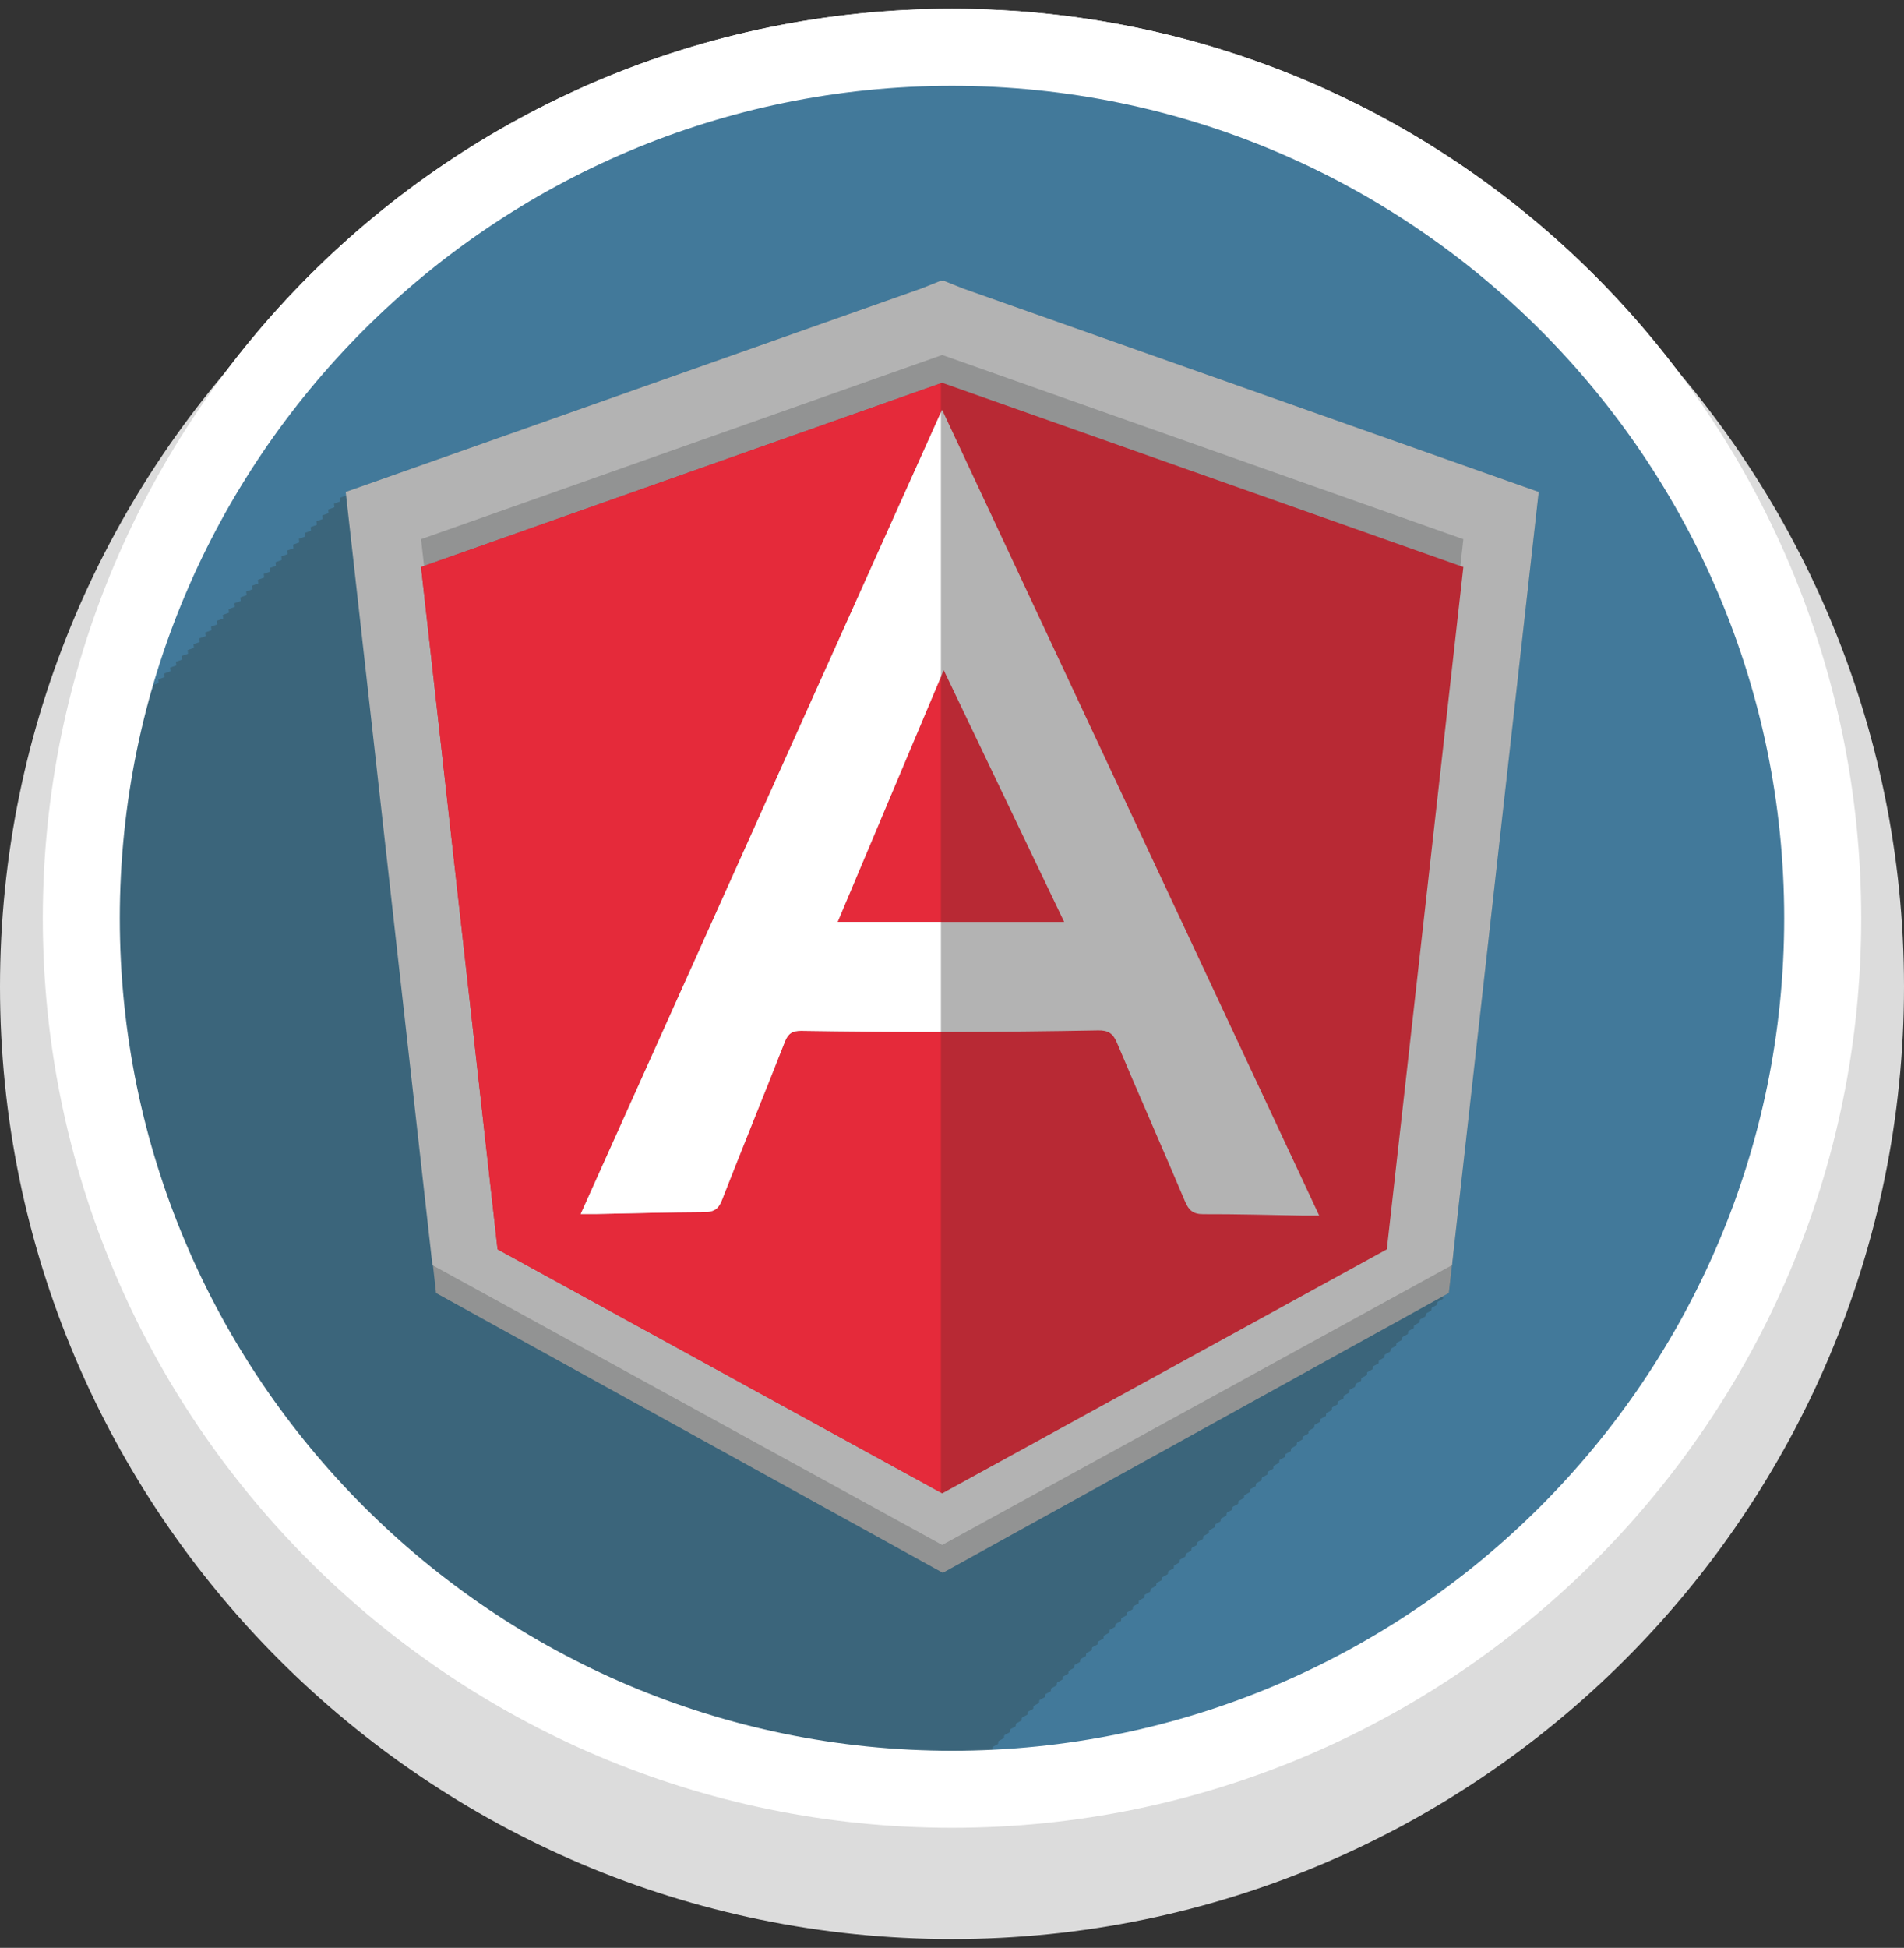 <?xml version="1.0" encoding="utf-8"?>
<!-- Generator: Adobe Illustrator 17.0.0, SVG Export Plug-In . SVG Version: 6.00 Build 0)  -->
<!DOCTYPE svg PUBLIC "-//W3C//DTD SVG 1.1//EN" "http://www.w3.org/Graphics/SVG/1.1/DTD/svg11.dtd">
<svg version="1.1" id="Layer_2" xmlns="http://www.w3.org/2000/svg" xmlns:xlink="http://www.w3.org/1999/xlink" x="0px" y="0px"
	 width="88px" height="90px" viewBox="0 0 88 90" enable-background="new 0 0 88 90" xml:space="preserve">
<rect x="0" y="0" width="88" height="90" fill="#333333" stroke="none"/>
<path fill="#FFFFFF" d="M44,84.452c-23.171,0-42.022-18.851-42.022-42.022S20.829,0.407,44,0.407s42.022,18.851,42.022,42.022
	S67.171,84.452,44,84.452z"/>
<path fill="#DCDCDC" d="M44,89.593c-24.262,0-44-19.738-44-44c0-24.262,19.738-44,44-44c24.262,0,44,19.738,44,44
	C88,69.855,68.262,89.593,44,89.593z"/>
<circle fill="#42799A" cx="44" cy="42.429" r="40.243"/>
<g>
	<defs>
		<circle id="SVGID_1_" cx="44" cy="42.429" r="40.243"/>
	</defs>
	<clipPath id="SVGID_2_">
		<use xlink:href="#SVGID_1_"  overflow="visible"/>
	</clipPath>
	<g opacity="0.2" clip-path="url(#SVGID_2_)">
		<polygon fill="#201600" points="71.117,22.73 44.516,13.33 43.606,12.967 43.547,12.987 43.488,12.967 42.579,13.33 15.978,22.73 
			19.986,58.456 20.011,58.47 20.012,58.479 20.153,59.744 43.575,72.671 66.963,59.744 67.108,58.457 67.109,58.456 		"/>
		<polygon fill="#201600" points="70.846,23.001 44.245,13.601 43.336,13.237 43.277,13.258 43.218,13.237 42.308,13.601 
			15.707,23.001 19.715,58.727 19.74,58.74 19.741,58.75 19.883,60.014 43.305,72.942 66.693,60.014 66.838,58.727 66.838,58.727 		
			"/>
		<polygon fill="#201600" points="70.576,23.271 43.975,13.872 43.065,13.508 43.006,13.529 42.947,13.508 42.037,13.872 
			15.437,23.271 19.445,58.997 19.47,59.011 19.471,59.02 19.612,60.285 43.034,73.212 66.422,60.285 66.567,58.998 66.568,58.997 
					"/>
		<polygon fill="#201600" points="70.305,23.542 43.704,14.142 42.795,13.778 42.736,13.799 42.676,13.778 41.767,14.142 
			15.166,23.542 19.174,59.268 19.199,59.282 19.2,59.291 19.342,60.555 42.764,73.483 66.152,60.555 66.297,59.268 66.297,59.268 
					"/>
		<polygon fill="#201600" points="70.035,23.813 43.434,14.413 42.524,14.049 42.465,14.07 42.406,14.049 41.496,14.413 
			14.896,23.813 18.903,59.539 18.928,59.552 18.929,59.561 19.071,60.826 42.493,73.754 65.881,60.826 66.026,59.539 
			66.027,59.539 		"/>
		<polygon fill="#201600" points="69.764,24.083 43.163,14.683 42.254,14.32 42.194,14.34 42.135,14.32 41.226,14.683 
			14.625,24.083 18.633,59.809 18.658,59.823 18.659,59.832 18.801,61.097 42.222,74.024 65.611,61.097 65.756,59.81 65.756,59.809 
					"/>
		<polygon fill="#201600" points="69.493,24.354 42.893,14.954 41.983,14.59 41.924,14.611 41.865,14.59 40.955,14.954 
			14.354,24.354 18.362,60.08 18.387,60.093 18.388,60.103 18.53,61.367 41.952,74.295 65.34,61.367 65.485,60.08 65.485,60.08 		
			"/>
		<polygon fill="#201600" points="69.223,24.624 42.622,15.225 41.712,14.861 41.653,14.882 41.594,14.861 40.685,15.225 
			14.084,24.624 18.092,60.35 18.117,60.364 18.118,60.373 18.259,61.638 41.681,74.565 65.069,61.638 65.214,60.351 65.215,60.35 
					"/>
		<polygon fill="#201600" points="68.952,24.895 42.351,15.495 41.442,15.131 41.383,15.152 41.324,15.131 40.414,15.495 
			13.813,24.895 17.821,60.621 17.846,60.634 17.847,60.644 17.989,61.908 41.411,74.836 64.799,61.908 64.944,60.621 
			64.944,60.621 		"/>
		<polygon fill="#201600" points="68.682,25.165 42.081,15.766 41.171,15.402 41.112,15.423 41.053,15.402 40.143,15.766 
			13.543,25.165 17.551,60.892 17.576,60.905 17.577,60.914 17.718,62.179 41.14,75.106 64.528,62.179 64.673,60.892 64.674,60.892 
					"/>
		<polygon fill="#201600" points="68.411,25.436 41.81,16.036 40.901,15.672 40.842,15.693 40.782,15.672 39.873,16.036 
			13.272,25.436 17.28,61.162 17.305,61.176 17.306,61.185 17.448,62.449 40.87,75.377 64.258,62.449 64.403,61.162 64.403,61.162 
					"/>
		<polygon fill="#201600" points="68.14,25.707 41.54,16.307 40.63,15.943 40.571,15.964 40.512,15.943 39.602,16.307 
			13.002,25.707 17.009,61.433 17.034,61.446 17.035,61.455 17.177,62.72 40.599,75.648 63.987,62.72 64.132,61.433 64.133,61.433 
					"/>
		<polygon fill="#201600" points="67.87,25.977 41.269,16.577 40.36,16.214 40.3,16.234 40.241,16.214 39.332,16.577 12.731,25.977 
			16.739,61.703 16.764,61.717 16.765,61.726 16.907,62.991 40.328,75.918 63.717,62.991 63.862,61.704 63.862,61.703 		"/>
		<polygon fill="#201600" points="67.599,26.248 40.999,16.848 40.089,16.484 40.03,16.505 39.971,16.484 39.061,16.848 
			12.46,26.248 16.468,61.974 16.493,61.987 16.494,61.997 16.636,63.261 40.058,76.189 63.446,63.261 63.591,61.974 63.591,61.974 
					"/>
		<polygon fill="#201600" points="67.329,26.518 40.728,17.119 39.818,16.755 39.759,16.776 39.7,16.755 38.791,17.119 
			12.19,26.518 16.198,62.244 16.223,62.258 16.224,62.267 16.365,63.532 39.787,76.459 63.175,63.532 63.32,62.245 63.321,62.244 
					"/>
		<polygon fill="#201600" points="67.058,26.789 40.457,17.389 39.548,17.025 39.489,17.046 39.43,17.025 38.52,17.389 
			11.919,26.789 15.927,62.515 15.952,62.529 15.953,62.538 16.095,63.802 39.517,76.73 62.905,63.802 63.05,62.515 63.05,62.515 		
			"/>
		<polygon fill="#201600" points="66.788,27.059 40.187,17.66 39.277,17.296 39.218,17.317 39.159,17.296 38.249,17.66 
			11.649,27.059 15.657,62.786 15.681,62.799 15.682,62.808 15.824,64.073 39.246,77 62.634,64.073 62.779,62.786 62.78,62.786 		
			"/>
		<polygon fill="#201600" points="66.517,27.33 39.916,17.93 39.007,17.566 38.948,17.587 38.888,17.566 37.979,17.93 11.378,27.33 
			15.386,63.056 15.411,63.07 15.412,63.079 15.554,64.343 38.976,77.271 62.364,64.343 62.509,63.056 62.509,63.056 		"/>
		<polygon fill="#201600" points="66.246,27.601 39.646,18.201 38.736,17.837 38.677,17.858 38.618,17.837 37.708,18.201 
			11.107,27.601 15.115,63.327 15.14,63.34 15.141,63.349 15.283,64.614 38.705,77.542 62.093,64.614 62.238,63.327 62.238,63.327 
					"/>
		<polygon fill="#201600" points="65.976,27.871 39.375,18.471 38.465,18.108 38.406,18.128 38.347,18.108 37.438,18.471 
			10.837,27.871 14.845,63.597 14.87,63.611 14.871,63.62 15.012,64.885 38.434,77.812 61.822,64.885 61.968,63.598 61.968,63.597 
					"/>
		<polygon fill="#201600" points="65.705,28.142 39.104,18.742 38.195,18.378 38.136,18.399 38.077,18.378 37.167,18.742 
			10.566,28.142 14.574,63.868 14.599,63.881 14.6,63.891 14.742,65.155 38.164,78.083 61.552,65.155 61.697,63.868 61.697,63.868 
					"/>
		<polygon fill="#201600" points="65.435,28.412 38.834,19.013 37.924,18.649 37.865,18.67 37.806,18.649 36.897,19.013 
			10.296,28.412 14.304,64.138 14.329,64.152 14.33,64.161 14.471,65.426 37.893,78.353 61.281,65.426 61.426,64.139 61.427,64.138 
					"/>
		<polygon fill="#201600" points="65.164,28.683 38.563,19.283 37.654,18.919 37.595,18.94 37.536,18.919 36.626,19.283 
			10.025,28.683 14.033,64.409 14.058,64.423 14.059,64.432 14.201,65.696 37.623,78.624 61.011,65.696 61.156,64.409 
			61.156,64.409 		"/>
		<polygon fill="#201600" points="64.894,28.953 38.293,19.554 37.383,19.19 37.324,19.211 37.265,19.19 36.355,19.554 
			9.755,28.953 13.763,64.68 13.787,64.693 13.788,64.702 13.93,65.967 37.352,78.894 60.74,65.967 60.885,64.68 60.886,64.68 		"/>
		<polygon fill="#201600" points="64.623,29.224 38.022,19.824 37.113,19.46 37.054,19.481 36.994,19.46 36.085,19.824 
			9.484,29.224 13.492,64.95 13.517,64.964 13.518,64.973 13.66,66.237 37.082,79.165 60.47,66.237 60.615,64.951 60.615,64.95 		
			"/>
		<polygon fill="#201600" points="64.352,29.495 37.752,20.095 36.842,19.731 36.783,19.752 36.724,19.731 35.814,20.095 
			9.213,29.495 13.221,65.221 13.246,65.234 13.247,65.244 13.389,66.508 36.811,79.436 60.199,66.508 60.344,65.221 60.344,65.221 
					"/>
		<polygon fill="#201600" points="64.082,29.765 37.481,20.365 36.571,20.002 36.512,20.022 36.453,20.002 35.544,20.365 
			8.943,29.765 12.951,65.491 12.976,65.505 12.977,65.514 13.118,66.779 36.54,79.706 59.928,66.779 60.073,65.492 60.074,65.491 
					"/>
		<polygon fill="#201600" points="63.811,30.036 37.21,20.636 36.301,20.272 36.242,20.293 36.183,20.272 35.273,20.636 
			8.672,30.036 12.68,65.762 12.705,65.775 12.706,65.785 12.848,67.049 36.27,79.977 59.658,67.049 59.803,65.762 59.803,65.762 		
			"/>
		<polygon fill="#201600" points="63.541,30.306 36.94,20.907 36.03,20.543 35.971,20.564 35.912,20.543 35.003,20.907 
			8.402,30.306 12.41,66.032 12.435,66.046 12.436,66.055 12.577,67.32 35.999,80.247 59.387,67.32 59.532,66.033 59.533,66.032 		
			"/>
		<polygon fill="#201600" points="63.27,30.577 36.669,21.177 35.76,20.813 35.701,20.834 35.642,20.813 34.732,21.177 
			8.131,30.577 12.139,66.303 12.164,66.317 12.165,66.326 12.307,67.59 35.729,80.518 59.117,67.59 59.262,66.303 59.262,66.303 		
			"/>
		<polygon fill="#201600" points="63,30.847 36.399,21.448 35.489,21.084 35.43,21.105 35.371,21.084 34.461,21.448 7.861,30.847 
			11.869,66.574 11.893,66.587 11.894,66.596 12.036,67.861 35.458,80.789 58.846,67.861 58.991,66.574 58.992,66.574 		"/>
		<polygon fill="#201600" points="62.729,31.118 36.128,21.718 35.219,21.354 35.159,21.375 35.1,21.354 34.191,21.718 7.59,31.118 
			11.598,66.844 11.623,66.858 11.624,66.867 11.766,68.132 35.187,81.059 58.576,68.132 58.721,66.845 58.721,66.844 		"/>
		<polygon fill="#201600" points="62.458,31.389 35.858,21.989 34.948,21.625 34.889,21.646 34.83,21.625 33.92,21.989 
			7.319,31.389 11.327,67.115 11.352,67.128 11.353,67.138 11.495,68.402 34.917,81.33 58.305,68.402 58.45,67.115 58.45,67.115 		
			"/>
		<polygon fill="#201600" points="62.188,31.659 35.587,22.259 34.677,21.896 34.618,21.917 34.559,21.896 33.65,22.259 
			7.049,31.659 11.057,67.385 11.082,67.399 11.083,67.408 11.224,68.673 34.646,81.6 58.034,68.673 58.179,67.386 58.18,67.385 		
			"/>
		<polygon fill="#201600" points="61.917,31.93 35.316,22.53 34.407,22.166 34.348,22.187 34.289,22.166 33.379,22.53 6.778,31.93 
			10.786,67.656 10.811,67.669 10.812,67.679 10.954,68.943 34.376,81.871 57.764,68.943 57.909,67.656 57.909,67.656 		"/>
		<polygon fill="#201600" points="61.647,32.2 35.046,22.801 34.136,22.437 34.077,22.458 34.018,22.437 33.108,22.801 6.508,32.2 
			10.516,67.927 10.541,67.94 10.542,67.949 10.683,69.214 34.105,82.141 57.493,69.214 57.638,67.927 57.639,67.927 		"/>
		<polygon fill="#201600" points="61.376,32.471 34.775,23.071 33.866,22.707 33.807,22.728 33.747,22.707 32.838,23.071 
			6.237,32.471 10.245,68.197 10.27,68.211 10.271,68.22 10.413,69.484 33.835,82.412 57.223,69.484 57.368,68.197 57.368,68.197 		
			"/>
		<polygon fill="#201600" points="61.105,32.742 34.505,23.342 33.595,22.978 33.536,22.999 33.477,22.978 32.567,23.342 
			5.967,32.742 9.974,68.468 9.999,68.481 10,68.49 10.142,69.755 33.564,82.683 56.952,69.755 57.097,68.468 57.098,68.468 		"/>
		<polygon fill="#201600" points="60.835,33.012 34.234,23.612 33.325,23.249 33.265,23.269 33.206,23.249 32.297,23.612 
			5.696,33.012 9.704,68.738 9.729,68.752 9.73,68.761 9.872,70.026 33.293,82.953 56.682,70.026 56.827,68.739 56.827,68.738 		"/>
		<polygon fill="#201600" points="60.564,33.283 33.964,23.883 33.054,23.519 32.995,23.54 32.936,23.519 32.026,23.883 
			5.425,33.283 9.433,69.009 9.458,69.022 9.459,69.032 9.601,70.296 33.023,83.224 56.411,70.296 56.556,69.009 56.556,69.009 		
			"/>
		<polygon fill="#201600" points="60.294,33.553 33.693,24.154 32.783,23.79 32.724,23.811 32.665,23.79 31.756,24.154 
			5.155,33.553 9.163,69.279 9.188,69.293 9.189,69.302 9.33,70.567 32.752,83.494 56.14,70.567 56.285,69.28 56.286,69.279 		"/>
		<polygon fill="#201600" points="60.023,33.824 33.422,24.424 32.513,24.06 32.454,24.081 32.395,24.06 31.485,24.424 
			4.884,33.824 8.892,69.55 8.917,69.563 8.918,69.573 9.06,70.837 32.482,83.765 55.87,70.837 56.015,69.55 56.015,69.55 		"/>
		<polygon fill="#201600" points="59.753,34.094 33.152,24.695 32.242,24.331 32.183,24.352 32.124,24.331 31.214,24.695 
			4.614,34.094 8.622,69.821 8.647,69.834 8.647,69.843 8.789,71.108 32.211,84.035 55.599,71.108 55.744,69.821 55.745,69.821 		
			"/>
		<polygon fill="#201600" points="59.482,34.365 32.881,24.965 31.972,24.601 31.913,24.622 31.853,24.601 30.944,24.965 
			4.343,34.365 8.351,70.091 8.376,70.105 8.377,70.114 8.519,71.378 31.941,84.306 55.329,71.378 55.474,70.091 55.474,70.091 		
			"/>
		<polygon fill="#201600" points="59.211,34.636 32.611,25.236 31.701,24.872 31.642,24.893 31.583,24.872 30.673,25.236 
			4.073,34.636 8.08,70.362 8.105,70.375 8.106,70.384 8.248,71.649 31.67,84.577 55.058,71.649 55.203,70.362 55.204,70.362 		"/>
		<polygon fill="#201600" points="58.941,34.906 32.34,25.506 31.431,25.143 31.371,25.163 31.312,25.143 30.403,25.506 
			3.802,34.906 7.81,70.632 7.835,70.646 7.836,70.655 7.978,71.92 31.399,84.847 54.788,71.92 54.933,70.633 54.933,70.632 		"/>
		<polygon fill="#201600" points="58.67,35.177 32.07,25.777 31.16,25.413 31.101,25.434 31.042,25.413 30.132,25.777 3.531,35.177 
			7.539,70.903 7.564,70.916 7.565,70.926 7.707,72.19 31.129,85.118 54.517,72.19 54.662,70.903 54.662,70.903 		"/>
		<polygon fill="#201600" points="58.4,35.447 31.799,26.048 30.889,25.684 30.83,25.705 30.771,25.684 29.862,26.048 3.261,35.447 
			7.269,71.173 7.294,71.187 7.295,71.196 7.436,72.461 30.858,85.388 54.246,72.461 54.391,71.174 54.392,71.173 		"/>
		<polygon fill="#201600" points="58.129,35.718 31.528,26.318 30.619,25.954 30.56,25.975 30.501,25.954 29.591,26.318 
			2.99,35.718 6.998,71.444 7.023,71.458 7.024,71.467 7.166,72.731 30.588,85.659 53.976,72.731 54.121,71.444 54.121,71.444 		"/>
		<polygon fill="#201600" points="57.859,35.988 31.258,26.589 30.348,26.225 30.289,26.246 30.23,26.225 29.32,26.589 2.72,35.988 
			6.728,71.715 6.752,71.728 6.753,71.737 6.895,73.002 30.317,85.929 53.705,73.002 53.85,71.715 53.851,71.715 		"/>
		<polygon fill="#201600" points="57.588,36.259 30.987,26.859 30.078,26.495 30.019,26.516 29.959,26.495 29.05,26.859 
			2.449,36.259 6.457,71.985 6.482,71.999 6.483,72.008 6.625,73.272 30.047,86.2 53.435,73.272 53.58,71.986 53.58,71.985 		"/>
		<polygon fill="#201600" points="57.317,36.53 30.717,27.13 29.807,26.766 29.748,26.787 29.689,26.766 28.779,27.13 2.178,36.53 
			6.186,72.256 6.211,72.269 6.212,72.279 6.354,73.543 29.776,86.471 53.164,73.543 53.309,72.256 53.309,72.256 		"/>
		<polygon fill="#201600" points="57.047,36.8 30.446,27.4 29.536,27.037 29.477,27.057 29.418,27.037 28.509,27.4 1.908,36.8 
			5.916,72.526 5.941,72.54 5.942,72.549 6.083,73.814 29.505,86.741 52.893,73.814 53.039,72.527 53.039,72.526 		"/>
		<polygon fill="#201600" points="56.776,37.071 30.175,27.671 29.266,27.307 29.207,27.328 29.148,27.307 28.238,27.671 
			1.637,37.071 5.645,72.797 5.67,72.81 5.671,72.82 5.813,74.084 29.235,87.012 52.623,74.084 52.768,72.797 52.768,72.797 		"/>
		<polygon fill="#201600" points="56.506,37.341 29.905,27.942 28.995,27.578 28.936,27.599 28.877,27.578 27.968,27.942 
			1.367,37.341 5.375,73.067 5.4,73.081 5.401,73.09 5.542,74.355 28.964,87.282 52.352,74.355 52.497,73.068 52.498,73.067 		"/>
		<polygon fill="#201600" points="56.235,37.612 29.634,28.212 28.725,27.848 28.666,27.869 28.607,27.848 27.697,28.212 
			1.096,37.612 5.104,73.338 5.129,73.352 5.13,73.361 5.272,74.625 28.694,87.553 52.082,74.625 52.227,73.338 52.227,73.338 		"/>
		<polygon fill="#201600" points="55.965,37.882 29.364,28.483 28.454,28.119 28.395,28.14 28.336,28.119 27.426,28.483 
			0.826,37.882 4.834,73.609 4.858,73.622 4.859,73.631 5.001,74.896 28.423,87.823 51.811,74.896 51.956,73.609 51.957,73.609 		
			"/>
		<polygon fill="#201600" points="55.694,38.153 29.093,28.753 28.184,28.389 28.125,28.41 28.065,28.389 27.156,28.753 
			0.555,38.153 4.563,73.879 4.588,73.893 4.589,73.902 4.731,75.166 28.153,88.094 51.541,75.166 51.686,73.88 51.686,73.879 		"/>
		<polygon fill="#201600" points="55.423,38.424 28.823,29.024 27.913,28.66 27.854,28.681 27.795,28.66 26.885,29.024 
			0.284,38.424 4.292,74.15 4.317,74.163 4.318,74.173 4.46,75.437 27.882,88.365 51.27,75.437 51.415,74.15 51.415,74.15 		"/>
		<polygon fill="#201600" points="55.153,38.694 28.552,29.294 27.642,28.931 27.583,28.951 27.524,28.931 26.615,29.294 
			0.014,38.694 4.022,74.42 4.047,74.434 4.048,74.443 4.189,75.708 27.611,88.635 50.999,75.708 51.144,74.421 51.145,74.42 		"/>
		<polygon fill="#201600" points="54.882,38.965 28.281,29.565 27.372,29.201 27.313,29.222 27.254,29.201 26.344,29.565 
			-0.257,38.965 3.751,74.691 3.776,74.704 3.777,74.714 3.919,75.978 27.341,88.906 50.729,75.978 50.874,74.691 50.874,74.691 		
			"/>
		<polygon fill="#201600" points="54.612,39.235 28.011,29.836 27.101,29.472 27.042,29.493 26.983,29.472 26.074,29.836 
			-0.527,39.235 3.481,74.961 3.506,74.975 3.507,74.984 3.648,76.249 27.07,89.176 50.458,76.249 50.603,74.962 50.604,74.961 		
			"/>
		<polygon fill="#201600" points="54.341,39.506 27.74,30.106 26.831,29.742 26.772,29.763 26.713,29.742 25.803,30.106 
			-0.798,39.506 3.21,75.232 3.235,75.246 3.236,75.255 3.378,76.519 26.8,89.447 50.188,76.519 50.333,75.232 50.333,75.232 		"/>
		<polygon fill="#201600" points="54.071,39.777 27.47,30.377 26.56,30.013 26.501,30.034 26.442,30.013 25.532,30.377 
			-1.068,39.777 2.94,75.503 2.964,75.516 2.965,75.525 3.107,76.79 26.529,89.718 49.917,76.79 50.062,75.503 50.063,75.503 		"/>
		<polygon fill="#201600" points="53.8,40.047 27.199,30.647 26.29,30.284 26.23,30.304 26.171,30.284 25.262,30.647 -1.339,40.047 
			2.669,75.773 2.694,75.787 2.695,75.796 2.837,77.061 26.258,89.988 49.647,77.061 49.792,75.774 49.792,75.773 		"/>
		<polygon fill="#201600" points="53.529,40.318 26.929,30.918 26.019,30.554 25.96,30.575 25.901,30.554 24.991,30.918 
			-1.61,40.318 2.398,76.044 2.423,76.057 2.424,76.067 2.566,77.331 25.988,90.259 49.376,77.331 49.521,76.044 49.521,76.044 		
			"/>
		<polygon fill="#201600" points="53.259,40.588 26.658,31.188 25.748,30.825 25.689,30.846 25.63,30.825 24.721,31.188 
			-1.88,40.588 2.128,76.314 2.153,76.328 2.154,76.337 2.295,77.602 25.717,90.529 49.105,77.602 49.25,76.315 49.251,76.314 		"/>
		<polygon fill="#201600" points="52.988,40.859 26.387,31.459 25.478,31.095 25.419,31.116 25.36,31.095 24.45,31.459 
			-2.151,40.859 1.857,76.585 1.882,76.598 1.883,76.608 2.025,77.872 25.447,90.8 48.835,77.872 48.98,76.585 48.98,76.585 		"/>
		<polygon fill="#201600" points="52.718,41.129 26.117,31.73 25.207,31.366 25.148,31.387 25.089,31.366 24.179,31.73 
			-2.421,41.129 1.587,76.856 1.612,76.869 1.613,76.878 1.754,78.143 25.176,91.07 48.564,78.143 48.709,76.856 48.71,76.856 		"/>
		<polygon fill="#201600" points="52.447,41.4 25.846,32 24.937,31.636 24.878,31.657 24.818,31.636 23.909,32 -2.692,41.4 
			1.316,77.126 1.341,77.14 1.342,77.149 1.484,78.413 24.906,91.341 48.294,78.413 48.439,77.126 48.439,77.126 		"/>
		<polygon fill="#201600" points="52.176,41.671 25.576,32.271 24.666,31.907 24.607,31.928 24.548,31.907 23.638,32.271 
			-2.962,41.671 1.045,77.397 1.07,77.41 1.071,77.419 1.213,78.684 24.635,91.612 48.023,78.684 48.168,77.397 48.169,77.397 		"/>
		<polygon fill="#201600" points="51.906,41.941 25.305,32.541 24.396,32.178 24.336,32.198 24.277,32.178 23.368,32.541 
			-3.233,41.941 0.775,77.667 0.8,77.681 0.801,77.69 0.943,78.955 24.364,91.882 47.753,78.955 47.898,77.668 47.898,77.667 		"/>
		<polygon fill="#201600" points="51.635,42.212 25.035,32.812 24.125,32.448 24.066,32.469 24.007,32.448 23.097,32.812 
			-3.504,42.212 0.504,77.938 0.529,77.951 0.53,77.961 0.672,79.225 24.094,92.153 47.482,79.225 47.627,77.938 47.627,77.938 		
			"/>
		<polygon fill="#201600" points="51.365,42.482 24.764,33.083 23.854,32.719 23.795,32.74 23.736,32.719 22.827,33.083 
			-3.774,42.482 0.234,78.208 0.259,78.222 0.26,78.231 0.401,79.496 23.823,92.423 47.211,79.496 47.356,78.209 47.357,78.208 		
			"/>
		<polygon fill="#201600" points="51.094,42.753 24.493,33.353 23.584,32.989 23.525,33.01 23.466,32.989 22.556,33.353 
			-4.045,42.753 -0.037,78.479 -0.012,78.492 -0.011,78.502 0.131,79.766 23.553,92.694 46.941,79.766 47.086,78.479 47.086,78.479 
					"/>
		<polygon fill="#201600" points="50.824,43.023 24.223,33.624 23.313,33.26 23.254,33.281 23.195,33.26 22.285,33.624 
			-4.315,43.023 -0.307,78.75 -0.282,78.763 -0.282,78.772 -0.14,80.037 23.282,92.964 46.67,80.037 46.815,78.75 46.816,78.75 		
			"/>
		<polygon fill="#201600" points="50.553,43.294 23.952,33.894 23.043,33.53 22.984,33.551 22.924,33.53 22.015,33.894 
			-4.586,43.294 -0.578,79.02 -0.553,79.034 -0.552,79.043 -0.41,80.307 23.012,93.235 46.4,80.307 46.545,79.02 46.545,79.02 		"/>
		<polygon fill="#201600" points="50.282,43.565 23.682,34.165 22.772,33.801 22.713,33.822 22.654,33.801 21.744,34.165 
			-4.857,43.565 -0.849,79.291 -0.824,79.304 -0.823,79.313 -0.681,80.578 22.741,93.506 46.129,80.578 46.274,79.291 
			46.275,79.291 		"/>
		<polygon fill="#201600" points="50.012,43.835 23.411,34.435 22.501,34.072 22.442,34.092 22.383,34.072 21.474,34.435 
			-5.127,43.835 -1.119,79.561 -1.094,79.575 -1.093,79.584 -0.951,80.849 22.47,93.776 45.859,80.849 46.004,79.562 46.004,79.561 
					"/>
		<polygon fill="#201600" points="49.741,44.106 23.14,34.706 22.231,34.342 22.172,34.363 22.113,34.342 21.203,34.706 
			-5.398,44.106 -1.39,79.832 -1.365,79.845 -1.364,79.855 -1.222,81.119 22.2,94.047 45.588,81.119 45.733,79.832 45.733,79.832 		
			"/>
		<polygon fill="#201600" points="49.471,44.376 22.87,34.977 21.96,34.613 21.901,34.634 21.842,34.613 20.933,34.977 
			-5.668,44.376 -1.66,80.102 -1.635,80.116 -1.634,80.125 -1.493,81.39 21.929,94.317 45.317,81.39 45.462,80.103 45.463,80.102 		
			"/>
		<polygon fill="#201600" points="49.2,44.647 22.599,35.247 21.69,34.883 21.631,34.904 21.572,34.883 20.662,35.247 
			-5.939,44.647 -1.931,80.373 -1.906,80.387 -1.905,80.396 -1.763,81.66 21.659,94.588 45.047,81.66 45.192,80.373 45.192,80.373 
					"/>
		<polygon fill="#201600" points="48.93,44.917 22.329,35.518 21.419,35.154 21.36,35.175 21.301,35.154 20.391,35.518 
			-6.209,44.917 -2.201,80.644 -2.177,80.657 -2.176,80.666 -2.034,81.931 21.388,94.858 44.776,81.931 44.921,80.644 
			44.922,80.644 		"/>
		<polygon fill="#201600" points="48.659,45.188 22.058,35.788 21.149,35.424 21.09,35.445 21.03,35.424 20.121,35.788 
			-6.48,45.188 -2.472,80.914 -2.447,80.928 -2.446,80.937 -2.304,82.201 21.118,95.129 44.506,82.201 44.651,80.915 44.651,80.914 
					"/>
		<polygon fill="#201600" points="48.388,45.459 21.788,36.059 20.878,35.695 20.819,35.716 20.76,35.695 19.85,36.059 
			-6.751,45.459 -2.743,81.185 -2.718,81.198 -2.717,81.208 -2.575,82.472 20.847,95.4 44.235,82.472 44.38,81.185 44.38,81.185 		
			"/>
		<polygon fill="#201600" points="48.118,45.729 21.517,36.329 20.607,35.966 20.548,35.986 20.489,35.966 19.58,36.329 
			-7.021,45.729 -3.013,81.455 -2.988,81.469 -2.987,81.478 -2.846,82.743 20.576,95.67 43.964,82.743 44.11,81.456 44.11,81.455 		
			"/>
		<polygon fill="#201600" points="47.847,46 21.246,36.6 20.337,36.236 20.278,36.257 20.219,36.236 19.309,36.6 -7.292,46 
			-3.284,81.726 -3.259,81.739 -3.258,81.749 -3.116,83.013 20.306,95.941 43.694,83.013 43.839,81.726 43.839,81.726 		"/>
		<polygon fill="#201600" points="47.577,46.27 20.976,36.871 20.066,36.507 20.007,36.528 19.948,36.507 19.039,36.871 
			-7.562,46.27 -3.554,81.996 -3.529,82.01 -3.528,82.019 -3.387,83.284 20.035,96.211 43.423,83.284 43.568,81.997 43.569,81.996 
					"/>
		<polygon fill="#201600" points="47.306,46.541 20.705,37.141 19.796,36.777 19.737,36.798 19.678,36.777 18.768,37.141 
			-7.833,46.541 -3.825,82.267 -3.8,82.281 -3.799,82.29 -3.657,83.554 19.765,96.482 43.153,83.554 43.298,82.267 43.298,82.267 		
			"/>
		<polygon fill="#201600" points="47.036,46.811 20.435,37.412 19.525,37.048 19.466,37.069 19.407,37.048 18.497,37.412 
			-8.103,46.811 -4.095,82.538 -4.071,82.551 -4.07,82.56 -3.928,83.825 19.494,96.753 42.882,83.825 43.027,82.538 43.028,82.538 
					"/>
		<polygon fill="#201600" points="46.765,47.082 20.164,37.682 19.255,37.318 19.195,37.339 19.136,37.318 18.227,37.682 
			-8.374,47.082 -4.366,82.808 -4.341,82.822 -4.34,82.831 -4.198,84.095 19.223,97.023 42.612,84.095 42.757,82.809 42.757,82.808 
					"/>
		<polygon fill="#201600" points="46.494,47.353 19.894,37.953 18.984,37.589 18.925,37.61 18.866,37.589 17.956,37.953 
			-8.645,47.353 -4.637,83.079 -4.612,83.092 -4.611,83.102 -4.469,84.366 18.953,97.294 42.341,84.366 42.486,83.079 
			42.486,83.079 		"/>
		<polygon fill="#201600" points="46.224,47.623 19.623,38.223 18.713,37.86 18.654,37.88 18.595,37.86 17.686,38.223 
			-8.915,47.623 -4.907,83.349 -4.882,83.363 -4.881,83.372 -4.74,84.637 18.682,97.564 42.07,84.637 42.215,83.35 42.216,83.349 		
			"/>
		<polygon fill="#201600" points="45.953,47.894 19.352,38.494 18.443,38.13 18.384,38.151 18.325,38.13 17.415,38.494 
			-9.186,47.894 -5.178,83.62 -5.153,83.633 -5.152,83.643 -5.01,84.907 18.412,97.835 41.8,84.907 41.945,83.62 41.945,83.62 		"/>
		<polygon fill="#201600" points="45.683,48.164 19.082,38.765 18.172,38.401 18.113,38.422 18.054,38.401 17.145,38.765 
			-9.456,48.164 -5.448,83.89 -5.423,83.904 -5.422,83.913 -5.281,85.178 18.141,98.105 41.529,85.178 41.674,83.891 41.675,83.89 
					"/>
		<polygon fill="#201600" points="45.412,48.435 18.811,39.035 17.902,38.671 17.843,38.692 17.784,38.671 16.874,39.035 
			-9.727,48.435 -5.719,84.161 -5.694,84.175 -5.693,84.184 -5.551,85.448 17.871,98.376 41.259,85.448 41.404,84.161 
			41.404,84.161 		"/>
		<polygon fill="#201600" points="45.141,48.706 18.541,39.306 17.631,38.942 17.572,38.963 17.513,38.942 16.603,39.306 
			-9.997,48.706 -5.99,84.432 -5.965,84.445 -5.964,84.454 -5.822,85.719 17.6,98.647 40.988,85.719 41.133,84.432 41.134,84.432 		
			"/>
		<polygon fill="#201600" points="44.871,48.976 18.27,39.576 17.361,39.213 17.301,39.233 17.242,39.213 16.333,39.576 
			-10.268,48.976 -6.26,84.702 -6.235,84.716 -6.234,84.725 -6.092,85.99 17.329,98.917 40.718,85.99 40.863,84.703 40.863,84.702 
					"/>
		<polygon fill="#201600" points="44.6,49.247 18,39.847 17.09,39.483 17.031,39.504 16.972,39.483 16.062,39.847 -10.539,49.247 
			-6.531,84.973 -6.506,84.986 -6.505,84.996 -6.363,86.26 17.059,99.188 40.447,86.26 40.592,84.973 40.592,84.973 		"/>
		<polygon fill="#201600" points="44.33,49.517 17.729,40.118 16.819,39.754 16.76,39.775 16.701,39.754 15.792,40.118 
			-10.809,49.517 -6.801,85.243 -6.776,85.257 -6.775,85.266 -6.634,86.531 16.788,99.458 40.176,86.531 40.321,85.244 
			40.322,85.243 		"/>
		<polygon fill="#201600" points="44.059,49.788 17.458,40.388 16.549,40.024 16.49,40.045 16.431,40.024 15.521,40.388 
			-11.08,49.788 -7.072,85.514 -7.047,85.527 -7.046,85.537 -6.904,86.801 16.518,99.729 39.906,86.801 40.051,85.514 
			40.051,85.514 		"/>
		<polygon fill="#201600" points="43.789,50.058 17.188,40.659 16.278,40.295 16.219,40.316 16.16,40.295 15.25,40.659 
			-11.35,50.058 -7.342,85.785 -7.317,85.798 -7.316,85.807 -7.175,87.072 16.247,99.999 39.635,87.072 39.78,85.785 39.781,85.785 
					"/>
		<polygon fill="#201600" points="43.518,50.329 16.917,40.929 16.008,40.565 15.949,40.586 15.889,40.565 14.98,40.929 
			-11.621,50.329 -7.613,86.055 -7.588,86.069 -7.587,86.078 -7.445,87.342 15.977,100.27 39.365,87.342 39.51,86.055 39.51,86.055 
					"/>
		<polygon fill="#201600" points="43.247,50.6 16.647,41.2 15.737,40.836 15.678,40.857 15.619,40.836 14.709,41.2 -11.891,50.6 
			-7.884,86.326 -7.859,86.339 -7.858,86.348 -7.716,87.613 15.706,100.541 39.094,87.613 39.239,86.326 39.24,86.326 		"/>
		<polygon fill="#201600" points="42.977,50.87 16.376,41.47 15.467,41.107 15.407,41.127 15.348,41.107 14.439,41.47 
			-12.162,50.87 -8.154,86.596 -8.129,86.61 -8.128,86.619 -7.986,87.884 15.435,100.811 38.824,87.884 38.969,86.597 
			38.969,86.596 		"/>
		<polygon fill="#201600" points="42.706,51.141 16.106,41.741 15.196,41.377 15.137,41.398 15.078,41.377 14.168,41.741 
			-12.433,51.141 -8.425,86.867 -8.4,86.88 -8.399,86.89 -8.257,88.154 15.165,101.082 38.553,88.154 38.698,86.867 38.698,86.867 
					"/>
		<polygon fill="#201600" points="42.436,51.411 15.835,42.012 14.925,41.648 14.866,41.669 14.807,41.648 13.898,42.012 
			-12.703,51.411 -8.695,87.137 -8.67,87.151 -8.669,87.16 -8.528,88.425 14.894,101.352 38.282,88.425 38.427,87.138 
			38.428,87.137 		"/>
		<polygon fill="#201600" points="42.165,51.682 15.564,42.282 14.655,41.918 14.596,41.939 14.537,41.918 13.627,42.282 
			-12.974,51.682 -8.966,87.408 -8.941,87.422 -8.94,87.431 -8.798,88.695 14.624,101.623 38.012,88.695 38.157,87.408 
			38.157,87.408 		"/>
		<polygon fill="#201600" points="41.895,51.952 15.294,42.553 14.384,42.189 14.325,42.21 14.266,42.189 13.356,42.553 
			-13.244,51.952 -9.236,87.679 -9.211,87.692 -9.211,87.701 -9.069,88.966 14.353,101.893 37.741,88.966 37.886,87.679 
			37.887,87.679 		"/>
		<polygon fill="#201600" points="41.624,52.223 15.023,42.823 14.114,42.459 14.055,42.48 13.995,42.459 13.086,42.823 
			-13.515,52.223 -9.507,87.949 -9.482,87.963 -9.481,87.972 -9.339,89.236 14.083,102.164 37.471,89.236 37.616,87.95 
			37.616,87.949 		"/>
		<polygon fill="#201600" points="41.353,52.494 14.753,43.094 13.843,42.73 13.784,42.751 13.725,42.73 12.815,43.094 
			-13.786,52.494 -9.778,88.22 -9.753,88.233 -9.752,88.242 -9.61,89.507 13.812,102.435 37.2,89.507 37.345,88.22 37.345,88.22 		
			"/>
		<polygon fill="#201600" points="41.083,52.764 14.482,43.364 13.572,43.001 13.513,43.021 13.454,43.001 12.545,43.364 
			-14.056,52.764 -10.048,88.49 -10.023,88.504 -10.022,88.513 -9.881,89.778 13.541,102.705 36.93,89.778 37.075,88.491 
			37.075,88.49 		"/>
		<polygon fill="#201600" points="40.812,53.035 14.211,43.635 13.302,43.271 13.243,43.292 13.184,43.271 12.274,43.635 
			-14.327,53.035 -10.319,88.761 -10.294,88.774 -10.293,88.784 -10.151,90.048 13.271,102.976 36.659,90.048 36.804,88.761 
			36.804,88.761 		"/>
		<polygon fill="#201600" points="40.542,53.305 13.941,43.906 13.031,43.542 12.972,43.563 12.913,43.542 12.004,43.906 
			-14.597,53.305 -10.589,89.031 -10.564,89.045 -10.563,89.054 -10.422,90.319 13,103.246 36.388,90.319 36.533,89.032 
			36.534,89.031 		"/>
		<polygon fill="#201600" points="40.271,53.576 13.67,44.176 12.761,43.812 12.702,43.833 12.643,43.812 11.733,44.176 
			-14.868,53.576 -10.86,89.302 -10.835,89.316 -10.834,89.325 -10.692,90.589 12.73,103.517 36.118,90.589 36.263,89.302 
			36.263,89.302 		"/>
		<polygon fill="#201600" points="40.001,53.846 13.4,44.447 12.49,44.083 12.431,44.104 12.372,44.083 11.462,44.447 
			-15.138,53.846 -11.13,89.573 -11.106,89.586 -11.105,89.595 -10.963,90.86 12.459,103.787 35.847,90.86 35.992,89.573 
			35.993,89.573 		"/>
		<polygon fill="#201600" points="39.73,54.117 13.129,44.717 12.22,44.353 12.161,44.374 12.101,44.353 11.192,44.717 
			-15.409,54.117 -11.401,89.843 -11.376,89.857 -11.375,89.866 -11.233,91.13 12.189,104.058 35.577,91.13 35.722,89.844 
			35.722,89.843 		"/>
		<polygon fill="#201600" points="39.459,54.388 12.859,44.988 11.949,44.624 11.89,44.645 11.831,44.624 10.921,44.988 
			-15.68,54.388 -11.672,90.114 -11.647,90.127 -11.646,90.137 -11.504,91.401 11.918,104.329 35.306,91.401 35.451,90.114 
			35.451,90.114 		"/>
		<polygon fill="#201600" points="39.189,54.658 12.588,45.258 11.678,44.895 11.619,44.915 11.56,44.895 10.651,45.258 
			-15.95,54.658 -11.942,90.384 -11.917,90.398 -11.916,90.407 -11.775,91.672 11.647,104.599 35.035,91.672 35.181,90.385 
			35.181,90.384 		"/>
		<polygon fill="#201600" points="38.918,54.929 12.317,45.529 11.408,45.165 11.349,45.186 11.29,45.165 10.38,45.529 
			-16.221,54.929 -12.213,90.655 -12.188,90.668 -12.187,90.678 -12.045,91.942 11.377,104.87 34.765,91.942 34.91,90.655 
			34.91,90.655 		"/>
		<polygon fill="#201600" points="38.648,55.199 12.047,45.8 11.137,45.436 11.078,45.457 11.019,45.436 10.11,45.8 -16.491,55.199 
			-12.483,90.925 -12.458,90.939 -12.457,90.948 -12.316,92.213 11.106,105.14 34.494,92.213 34.639,90.926 34.64,90.925 		"/>
		<polygon fill="#201600" points="38.377,55.47 11.776,46.07 10.867,45.706 10.808,45.727 10.749,45.706 9.839,46.07 -16.762,55.47 
			-12.754,91.196 -12.729,91.21 -12.728,91.219 -12.586,92.483 10.836,105.411 34.224,92.483 34.369,91.196 34.369,91.196 		"/>
		<polygon fill="#201600" points="38.107,55.74 11.506,46.341 10.596,45.977 10.537,45.998 10.478,45.977 9.568,46.341 
			-17.032,55.74 -13.024,91.467 -13,91.48 -12.999,91.489 -12.857,92.754 10.565,105.682 33.953,92.754 34.098,91.467 
			34.099,91.467 		"/>
		<polygon fill="#201600" points="37.836,56.011 11.235,46.611 10.326,46.247 10.266,46.268 10.207,46.247 9.298,46.611 
			-17.303,56.011 -13.295,91.737 -13.27,91.751 -13.269,91.76 -13.127,93.025 10.294,105.952 33.683,93.025 33.828,91.738 
			33.828,91.737 		"/>
		<polygon fill="#201600" points="37.565,56.282 10.965,46.882 10.055,46.518 9.996,46.539 9.937,46.518 9.027,46.882 
			-17.574,56.282 -13.566,92.008 -13.541,92.021 -13.54,92.031 -13.398,93.295 10.024,106.223 33.412,93.295 33.557,92.008 
			33.557,92.008 		"/>
		<polygon fill="#201600" points="37.295,56.552 10.694,47.152 9.784,46.789 9.725,46.81 9.666,46.789 8.757,47.152 -17.844,56.552 
			-13.836,92.278 -13.811,92.292 -13.81,92.301 -13.669,93.566 9.753,106.493 33.141,93.566 33.286,92.279 33.287,92.278 		"/>
		<polygon fill="#201600" points="37.024,56.823 10.423,47.423 9.514,47.059 9.455,47.08 9.396,47.059 8.486,47.423 -18.115,56.823 
			-14.107,92.549 -14.082,92.562 -14.081,92.572 -13.939,93.836 9.483,106.764 32.871,93.836 33.016,92.549 33.016,92.549 		"/>
		<polygon fill="#201600" points="36.754,57.093 10.153,47.694 9.243,47.33 9.184,47.351 9.125,47.33 8.215,47.694 -18.385,57.093 
			-14.377,92.819 -14.352,92.833 -14.351,92.842 -14.21,94.107 9.212,107.034 32.6,94.107 32.745,92.82 32.746,92.819 		"/>
		<polygon fill="#201600" points="36.483,57.364 9.882,47.964 8.973,47.6 8.914,47.621 8.854,47.6 7.945,47.964 -18.656,57.364 
			-14.648,93.09 -14.623,93.104 -14.622,93.113 -14.48,94.377 8.942,107.305 32.33,94.377 32.475,93.09 32.475,93.09 		"/>
		<polygon fill="#201600" points="36.212,57.635 9.612,48.235 8.702,47.871 8.643,47.892 8.584,47.871 7.674,48.235 -18.926,57.635 
			-14.919,93.361 -14.894,93.374 -14.893,93.383 -14.751,94.648 8.671,107.576 32.059,94.648 32.204,93.361 32.205,93.361 		"/>
		<polygon fill="#201600" points="35.942,57.905 9.341,48.505 8.432,48.142 8.372,48.162 8.313,48.142 7.404,48.505 -19.197,57.905 
			-15.189,93.631 -15.164,93.645 -15.163,93.654 -15.021,94.919 8.4,107.846 31.789,94.919 31.934,93.632 31.934,93.631 		"/>
		<polygon fill="#201600" points="35.671,58.176 9.071,48.776 8.161,48.412 8.102,48.433 8.043,48.412 7.133,48.776 -19.468,58.176 
			-15.46,93.902 -15.435,93.915 -15.434,93.925 -15.292,95.189 8.13,108.117 31.518,95.189 31.663,93.902 31.663,93.902 		"/>
		<polygon fill="#201600" points="35.401,58.446 8.8,49.047 7.89,48.683 7.831,48.704 7.772,48.683 6.863,49.047 -19.738,58.446 
			-15.73,94.172 -15.705,94.186 -15.704,94.195 -15.563,95.46 7.859,108.387 31.247,95.46 31.392,94.173 31.393,94.172 		"/>
		<polygon fill="#201600" points="35.13,58.717 8.529,49.317 7.62,48.953 7.561,48.974 7.502,48.953 6.592,49.317 -20.009,58.717 
			-16.001,94.443 -15.976,94.456 -15.975,94.466 -15.833,95.73 7.589,108.658 30.977,95.73 31.122,94.443 31.122,94.443 		"/>
		<polygon fill="#201600" points="34.86,58.987 8.259,49.588 7.349,49.224 7.29,49.245 7.231,49.224 6.321,49.588 -20.279,58.987 
			-16.271,94.714 -16.246,94.727 -16.246,94.736 -16.104,96.001 7.318,108.928 30.706,96.001 30.851,94.714 30.852,94.714 		"/>
		<polygon fill="#201600" points="34.589,59.258 7.988,49.858 7.079,49.494 7.02,49.515 6.96,49.494 6.051,49.858 -20.55,59.258 
			-16.542,94.984 -16.517,94.998 -16.516,95.007 -16.374,96.271 7.048,109.199 30.436,96.271 30.581,94.984 30.581,94.984 		"/>
		<polygon fill="#201600" points="34.318,59.529 7.718,50.129 6.808,49.765 6.749,49.786 6.69,49.765 5.78,50.129 -20.82,59.529 
			-16.813,95.255 -16.788,95.268 -16.787,95.277 -16.645,96.542 6.777,109.47 30.165,96.542 30.31,95.255 30.311,95.255 		"/>
		<polygon fill="#201600" points="34.048,59.799 7.447,50.399 6.538,50.036 6.478,50.056 6.419,50.036 5.51,50.399 -21.091,59.799 
			-17.083,95.525 -17.058,95.539 -17.057,95.548 -16.915,96.813 6.506,109.74 29.895,96.813 30.04,95.526 30.04,95.525 		"/>
		<polygon fill="#201600" points="33.777,60.07 7.177,50.67 6.267,50.306 6.208,50.327 6.149,50.306 5.239,50.67 -21.362,60.07 
			-17.354,95.796 -17.329,95.809 -17.328,95.819 -17.186,97.083 6.236,110.011 29.624,97.083 29.769,95.796 29.769,95.796 		"/>
		<polygon fill="#201600" points="33.507,60.34 6.906,50.941 5.996,50.577 5.937,50.598 5.878,50.577 4.969,50.941 -21.632,60.34 
			-17.624,96.066 -17.599,96.08 -17.598,96.089 -17.457,97.354 5.965,110.281 29.353,97.354 29.498,96.067 29.499,96.066 		"/>
		<polygon fill="#201600" points="33.236,60.611 6.635,51.211 5.726,50.847 5.667,50.868 5.608,50.847 4.698,51.211 -21.903,60.611 
			-17.895,96.337 -17.87,96.351 -17.869,96.36 -17.727,97.624 5.695,110.552 29.083,97.624 29.228,96.337 29.228,96.337 		"/>
		<polygon fill="#201600" points="32.966,60.881 6.365,51.482 5.455,51.118 5.396,51.139 5.337,51.118 4.427,51.482 -22.173,60.881 
			-18.165,96.608 -18.141,96.621 -18.14,96.63 -17.998,97.895 5.424,110.822 28.812,97.895 28.957,96.608 28.958,96.608 		"/>
		<polygon fill="#201600" points="32.695,61.152 6.094,51.752 5.185,51.388 5.126,51.409 5.066,51.388 4.157,51.752 -22.444,61.152 
			-18.436,96.878 -18.411,96.892 -18.41,96.901 -18.268,98.165 5.154,111.093 28.542,98.165 28.687,96.879 28.687,96.878 		"/>
		<polygon fill="#201600" points="32.424,61.423 5.824,52.023 4.914,51.659 4.855,51.68 4.796,51.659 3.886,52.023 -22.715,61.423 
			-18.707,97.149 -18.682,97.162 -18.681,97.171 -18.539,98.436 4.883,111.364 28.271,98.436 28.416,97.149 28.416,97.149 		"/>
		<polygon fill="#201600" points="32.154,61.693 5.553,52.293 4.643,51.93 4.584,51.95 4.525,51.93 3.616,52.293 -22.985,61.693 
			-18.977,97.419 -18.952,97.433 -18.951,97.442 -18.81,98.707 4.612,111.634 28.001,98.707 28.146,97.42 28.146,97.419 		"/>
		<polygon fill="#201600" points="31.883,61.964 5.282,52.564 4.373,52.2 4.314,52.221 4.255,52.2 3.345,52.564 -23.256,61.964 
			-19.248,97.69 -19.223,97.703 -19.222,97.713 -19.08,98.977 4.342,111.905 27.73,98.977 27.875,97.69 27.875,97.69 		"/>
		<polygon fill="#201600" points="31.613,62.234 5.012,52.835 4.102,52.471 4.043,52.492 3.984,52.471 3.075,52.835 -23.526,62.234 
			-19.518,97.96 -19.493,97.974 -19.492,97.983 -19.351,99.248 4.071,112.175 27.459,99.248 27.604,97.961 27.605,97.96 		"/>
		<polygon fill="#201600" points="31.342,62.505 4.741,53.105 3.832,52.741 3.773,52.762 3.714,52.741 2.804,53.105 -23.797,62.505 
			-19.789,98.231 -19.764,98.245 -19.763,98.254 -19.621,99.518 3.801,112.446 27.189,99.518 27.334,98.231 27.334,98.231 		"/>
		<polygon fill="#201600" points="31.072,62.775 4.471,53.376 3.561,53.012 3.502,53.033 3.443,53.012 2.533,53.376 -24.067,62.775 
			-20.059,98.502 -20.035,98.515 -20.034,98.524 -19.892,99.789 3.53,112.716 26.918,99.789 27.063,98.502 27.064,98.502 		"/>
		<polygon fill="#201600" points="30.801,63.046 4.2,53.646 3.291,53.282 3.232,53.303 3.172,53.282 2.263,53.646 -24.338,63.046 
			-20.33,98.772 -20.305,98.786 -20.304,98.795 -20.162,100.059 3.26,112.987 26.648,100.059 26.793,98.773 26.793,98.772 		"/>
		<polygon fill="#201600" points="30.53,63.317 3.93,53.917 3.02,53.553 2.961,53.574 2.902,53.553 1.992,53.917 -24.609,63.317 
			-20.601,99.043 -20.576,99.056 -20.575,99.066 -20.433,100.33 2.989,113.258 26.377,100.33 26.522,99.043 26.522,99.043 		"/>
		<polygon fill="#201600" points="30.26,63.587 3.659,54.187 2.749,53.824 2.69,53.844 2.631,53.824 1.722,54.187 -24.879,63.587 
			-20.871,99.313 -20.846,99.327 -20.845,99.336 -20.704,100.601 2.718,113.528 26.106,100.601 26.252,99.314 26.252,99.313 		"/>
		<polygon fill="#201600" points="29.989,63.858 3.388,54.458 2.479,54.094 2.42,54.115 2.361,54.094 1.451,54.458 -25.15,63.858 
			-21.142,99.584 -21.117,99.597 -21.116,99.607 -20.974,100.871 2.448,113.799 25.836,100.871 25.981,99.584 25.981,99.584 		"/>
		<polygon fill="#201600" points="29.719,64.128 3.118,54.729 2.208,54.365 2.149,54.386 2.09,54.365 1.181,54.729 -25.42,64.128 
			-21.412,99.854 -21.387,99.868 -21.386,99.877 -21.245,101.142 2.177,114.069 25.565,101.142 25.71,99.855 25.711,99.854 		"/>
		<polygon fill="#201600" points="29.448,64.399 2.847,54.999 1.938,54.635 1.879,54.656 1.82,54.635 0.91,54.999 -25.691,64.399 
			-21.683,100.125 -21.658,100.139 -21.657,100.148 -21.515,101.412 1.907,114.34 25.295,101.412 25.44,100.125 25.44,100.125 		"/>
		<polygon fill="#201600" points="29.178,64.67 2.577,55.27 1.667,54.906 1.608,54.927 1.549,54.906 0.639,55.27 -25.961,64.67 
			-21.953,100.396 -21.929,100.409 -21.928,100.418 -21.786,101.683 1.636,114.611 25.024,101.683 25.169,100.396 25.17,100.396 		
			"/>
		<polygon fill="#201600" points="28.907,64.94 2.306,55.54 1.397,55.176 1.337,55.197 1.278,55.176 0.369,55.54 -26.232,64.94 
			-22.224,100.666 -22.199,100.68 -22.198,100.689 -22.056,101.954 1.365,114.881 24.754,101.954 24.899,100.667 24.899,100.666 		
			"/>
		<polygon fill="#201600" points="28.636,65.211 2.036,55.811 1.126,55.447 1.067,55.468 1.008,55.447 0.098,55.811 -26.503,65.211 
			-22.495,100.937 -22.47,100.95 -22.469,100.96 -22.327,102.224 1.095,115.152 24.483,102.224 24.628,100.937 24.628,100.937 		"/>
		<polygon fill="#201600" points="28.366,65.481 1.765,56.082 0.855,55.718 0.796,55.739 0.737,55.718 -0.172,56.082 
			-26.773,65.481 -22.765,101.207 -22.74,101.221 -22.739,101.23 -22.598,102.495 0.824,115.422 24.212,102.495 24.357,101.208 
			24.358,101.207 		"/>
		<polygon fill="#201600" points="28.095,65.752 1.494,56.352 0.585,55.988 0.526,56.009 0.467,55.988 -0.443,56.352 
			-27.044,65.752 -23.036,101.478 -23.011,101.491 -23.01,101.501 -22.868,102.765 0.554,115.693 23.942,102.765 24.087,101.478 
			24.087,101.478 		"/>
		<polygon fill="#201600" points="27.825,66.022 1.224,56.623 0.314,56.259 0.255,56.28 0.196,56.259 -0.714,56.623 -27.314,66.022 
			-23.306,101.748 -23.281,101.762 -23.28,101.771 -23.139,103.036 0.283,115.963 23.671,103.036 23.816,101.749 23.817,101.748 		
			"/>
		<polygon fill="#201600" points="27.554,66.293 0.953,56.893 0.044,56.529 -0.015,56.55 -0.075,56.529 -0.984,56.893 
			-27.585,66.293 -23.577,102.019 -23.552,102.033 -23.551,102.042 -23.409,103.306 0.013,116.234 23.401,103.306 23.546,102.019 
			23.546,102.019 		"/>
		<polygon fill="#201600" points="27.283,66.564 0.683,57.164 -0.227,56.8 -0.286,56.821 -0.345,56.8 -1.255,57.164 -27.855,66.564 
			-23.848,102.29 -23.823,102.303 -23.822,102.312 -23.68,103.577 -0.258,116.505 23.13,103.577 23.275,102.29 23.276,102.29 		"/>
		<polygon fill="#201600" points="27.013,66.834 0.412,57.434 -0.497,57.071 -0.557,57.091 -0.616,57.071 -1.525,57.434 
			-28.126,66.834 -24.118,102.56 -24.093,102.574 -24.092,102.583 -23.95,103.848 -0.529,116.775 22.86,103.848 23.005,102.561 
			23.005,102.56 		"/>
		<polygon fill="#201600" points="26.742,67.105 0.142,57.705 -0.768,57.341 -0.827,57.362 -0.886,57.341 -1.796,57.705 
			-28.397,67.105 -24.389,102.831 -24.364,102.844 -24.363,102.854 -24.221,104.118 -0.799,117.046 22.589,104.118 22.734,102.831 
			22.734,102.831 		"/>
		<polygon fill="#201600" points="26.472,67.375 -0.129,57.976 -1.039,57.612 -1.098,57.633 -1.157,57.612 -2.066,57.976 
			-28.667,67.375 -24.659,103.101 -24.634,103.115 -24.633,103.124 -24.492,104.389 -1.07,117.316 22.318,104.389 22.463,103.102 
			22.464,103.101 		"/>
		<polygon fill="#201600" points="26.201,67.646 -0.4,58.246 -1.309,57.882 -1.368,57.903 -1.427,57.882 -2.337,58.246 
			-28.938,67.646 -24.93,103.372 -24.905,103.385 -24.904,103.395 -24.762,104.659 -1.34,117.587 22.048,104.659 22.193,103.372 
			22.193,103.372 		"/>
		<polygon fill="#201600" points="25.931,67.916 -0.67,58.517 -1.58,58.153 -1.639,58.174 -1.698,58.153 -2.608,58.517 
			-29.208,67.916 -25.2,103.643 -25.175,103.656 -25.175,103.665 -25.033,104.93 -1.611,117.857 21.777,104.93 21.922,103.643 
			21.923,103.643 		"/>
		<polygon fill="#201600" points="25.66,68.187 -0.941,58.787 -1.85,58.423 -1.909,58.444 -1.969,58.423 -2.878,58.787 
			-29.479,68.187 -25.471,103.913 -25.446,103.927 -25.445,103.936 -25.303,105.2 -1.881,118.128 21.507,105.2 21.652,103.913 
			21.652,103.913 		"/>
		<polygon fill="#201600" points="25.389,68.458 -1.211,59.058 -2.121,58.694 -2.18,58.715 -2.239,58.694 -3.149,59.058 
			-29.749,68.458 -25.742,104.184 -25.717,104.197 -25.716,104.206 -25.574,105.471 -2.152,118.399 21.236,105.471 21.381,104.184 
			21.382,104.184 		"/>
		<polygon fill="#201600" points="25.119,68.728 -1.482,59.328 -2.392,58.965 -2.451,58.985 -2.51,58.965 -3.419,59.328 
			-30.02,68.728 -26.012,104.454 -25.987,104.468 -25.986,104.477 -25.845,105.742 -2.423,118.669 20.966,105.742 21.111,104.455 
			21.111,104.454 		"/>
		<polygon fill="#201600" points="24.848,68.999 -1.753,59.599 -2.662,59.235 -2.721,59.256 -2.78,59.235 -3.69,59.599 
			-30.291,68.999 -26.283,104.725 -26.258,104.738 -26.257,104.748 -26.115,106.012 -2.693,118.94 20.695,106.012 20.84,104.725 
			20.84,104.725 		"/>
		<polygon fill="#201600" points="24.578,69.269 -2.023,59.87 -2.933,59.506 -2.992,59.527 -3.051,59.506 -3.96,59.87 
			-30.561,69.269 -26.553,104.995 -26.528,105.009 -26.527,105.018 -26.386,106.283 -2.964,119.21 20.424,106.283 20.569,104.996 
			20.57,104.995 		"/>
		<polygon fill="#201600" points="24.307,69.54 -2.294,60.14 -3.203,59.776 -3.262,59.797 -3.321,59.776 -4.231,60.14 
			-30.832,69.54 -26.824,105.266 -26.799,105.28 -26.798,105.289 -26.656,106.553 -3.234,119.481 20.154,106.553 20.299,105.266 
			20.299,105.266 		"/>
		<polygon fill="#201600" points="24.037,69.81 -2.564,60.411 -3.474,60.047 -3.533,60.068 -3.592,60.047 -4.502,60.411 
			-31.102,69.81 -27.094,105.537 -27.07,105.55 -27.069,105.559 -26.927,106.824 -3.505,119.751 19.883,106.824 20.028,105.537 
			20.029,105.537 		"/>
		<polygon fill="#201600" points="23.766,70.081 -2.835,60.681 -3.744,60.317 -3.803,60.338 -3.863,60.317 -4.772,60.681 
			-31.373,70.081 -27.365,105.807 -27.34,105.821 -27.339,105.83 -27.197,107.094 -3.775,120.022 19.613,107.094 19.758,105.808 
			19.758,105.807 		"/>
		<polygon fill="#201600" points="23.495,70.352 -3.105,60.952 -4.015,60.588 -4.074,60.609 -4.133,60.588 -5.043,60.952 
			-31.644,70.352 -27.636,106.078 -27.611,106.091 -27.61,106.1 -27.468,107.365 -4.046,120.293 19.342,107.365 19.487,106.078 
			19.487,106.078 		"/>
		<polygon fill="#201600" points="23.225,70.622 -3.376,61.222 -4.286,60.859 -4.345,60.879 -4.404,60.859 -5.313,61.222 
			-31.914,70.622 -27.906,106.348 -27.881,106.362 -27.88,106.371 -27.739,107.636 -4.317,120.563 19.072,107.636 19.217,106.349 
			19.217,106.348 		"/>
		<polygon fill="#201600" points="22.954,70.893 -3.647,61.493 -4.556,61.129 -4.615,61.15 -4.674,61.129 -5.584,61.493 
			-32.185,70.893 -28.177,106.619 -28.152,106.632 -28.151,106.642 -28.009,107.906 -4.587,120.834 18.801,107.906 18.946,106.619 
			18.946,106.619 		"/>
		<polygon fill="#201600" points="22.684,71.163 -3.917,61.764 -4.827,61.4 -4.886,61.421 -4.945,61.4 -5.854,61.764 
			-32.455,71.163 -28.447,106.889 -28.422,106.903 -28.421,106.912 -28.28,108.177 -4.858,121.104 18.53,108.177 18.675,106.89 
			18.676,106.889 		"/>
		<polygon fill="#201600" points="22.413,71.434 -4.188,62.034 -5.097,61.67 -5.156,61.691 -5.215,61.67 -6.125,62.034 
			-32.726,71.434 -28.718,107.16 -28.693,107.174 -28.692,107.183 -28.55,108.447 -5.128,121.375 18.26,108.447 18.405,107.16 
			18.405,107.16 		"/>
		<polygon fill="#201600" points="22.143,71.704 -4.458,62.305 -5.368,61.941 -5.427,61.962 -5.486,61.941 -6.396,62.305 
			-32.996,71.704 -28.988,107.431 -28.964,107.444 -28.963,107.453 -28.821,108.718 -5.399,121.645 17.989,108.718 18.134,107.431 
			18.135,107.431 		"/>
		<polygon fill="#201600" points="21.872,71.975 -4.729,62.575 -5.638,62.211 -5.698,62.232 -5.757,62.211 -6.666,62.575 
			-33.267,71.975 -29.259,107.701 -29.234,107.715 -29.233,107.724 -29.091,108.988 -5.67,121.916 17.719,108.988 17.864,107.702 
			17.864,107.701 		"/>
		<polygon fill="#201600" points="21.601,72.246 -4.999,62.846 -5.909,62.482 -5.968,62.503 -6.027,62.482 -6.937,62.846 
			-33.538,72.246 -29.53,107.972 -29.505,107.985 -29.504,107.995 -29.362,109.259 -5.94,122.187 17.448,109.259 17.593,107.972 
			17.593,107.972 		"/>
		<polygon fill="#201600" points="21.331,72.516 -5.27,63.116 -6.18,62.753 -6.239,62.774 -6.298,62.753 -7.207,63.116 
			-33.808,72.516 -29.8,108.242 -29.775,108.256 -29.774,108.265 -29.633,109.53 -6.211,122.457 17.177,109.53 17.322,108.243 
			17.323,108.242 		"/>
		<polygon fill="#201600" points="21.06,72.787 -5.541,63.387 -6.45,63.023 -6.509,63.044 -6.568,63.023 -7.478,63.387 
			-34.079,72.787 -30.071,108.513 -30.046,108.526 -30.045,108.536 -29.903,109.8 -6.481,122.728 16.907,109.8 17.052,108.513 
			17.052,108.513 		"/>
		<polygon fill="#201600" points="20.79,73.057 -5.811,63.658 -6.721,63.294 -6.78,63.315 -6.839,63.294 -7.748,63.658 
			-34.349,73.057 -30.341,108.783 -30.316,108.797 -30.315,108.806 -30.174,110.071 -6.752,122.998 16.636,110.071 16.781,108.784 
			16.782,108.783 		"/>
		<polygon fill="#201600" points="20.519,73.328 -6.082,63.928 -6.991,63.564 -7.05,63.585 -7.109,63.564 -8.019,63.928 
			-34.62,73.328 -30.612,109.054 -30.587,109.068 -30.586,109.077 -30.444,110.341 -7.022,123.269 16.366,110.341 16.511,109.054 
			16.511,109.054 		"/>
		<polygon fill="#201600" points="20.248,73.599 -6.352,64.199 -7.262,63.835 -7.321,63.856 -7.38,63.835 -8.29,64.199 
			-34.89,73.599 -30.882,109.325 -30.858,109.338 -30.857,109.347 -30.715,110.612 -7.293,123.54 16.095,110.612 16.24,109.325 
			16.241,109.325 		"/>
		<polygon fill="#201600" points="19.978,73.869 -6.623,64.469 -7.532,64.105 -7.592,64.126 -7.651,64.105 -8.56,64.469 
			-35.161,73.869 -31.153,109.595 -31.128,109.609 -31.127,109.618 -30.985,110.883 -7.564,123.81 15.825,110.883 15.97,109.596 
			15.97,109.595 		"/>
		<polygon fill="#201600" points="19.707,74.14 -6.893,64.74 -7.803,64.376 -7.862,64.397 -7.921,64.376 -8.831,64.74 
			-35.432,74.14 -31.424,109.866 -31.399,109.879 -31.398,109.889 -31.256,111.153 -7.834,124.081 15.554,111.153 15.699,109.866 
			15.699,109.866 		"/>
		<polygon fill="#201600" points="19.437,74.41 -7.164,65.011 -8.074,64.647 -8.133,64.668 -8.192,64.647 -9.101,65.011 
			-35.702,74.41 -31.694,110.136 -31.669,110.15 -31.668,110.159 -31.527,111.424 -8.105,124.351 15.283,111.424 15.428,110.137 
			15.429,110.136 		"/>
		<polygon fill="#201600" points="19.166,74.681 -7.435,65.281 -8.344,64.917 -8.403,64.938 -8.462,64.917 -9.372,65.281 
			-35.973,74.681 -31.965,110.407 -31.94,110.42 -31.939,110.43 -31.797,111.694 -8.375,124.622 15.013,111.694 15.158,110.407 
			15.158,110.407 		"/>
		<polygon fill="#201600" points="18.896,74.951 -7.705,65.552 -8.615,65.188 -8.674,65.209 -8.733,65.188 -9.643,65.552 
			-36.243,74.951 -32.235,110.678 -32.21,110.691 -32.21,110.7 -32.068,111.965 -8.646,124.892 14.742,111.965 14.887,110.678 
			14.888,110.678 		"/>
		<polygon fill="#201600" points="18.625,75.222 -7.976,65.822 -8.885,65.458 -8.944,65.479 -9.004,65.458 -9.913,65.822 
			-36.514,75.222 -32.506,110.948 -32.481,110.962 -32.48,110.971 -32.338,112.235 -8.916,125.163 14.472,112.235 14.617,110.948 
			14.617,110.948 		"/>
		<polygon fill="#201600" points="18.354,75.493 -8.246,66.093 -9.156,65.729 -9.215,65.75 -9.274,65.729 -10.184,66.093 
			-36.784,75.493 -32.777,111.219 -32.752,111.232 -32.751,111.241 -32.609,112.506 -9.187,125.434 14.201,112.506 14.346,111.219 
			14.347,111.219 		"/>
		<polygon fill="#201600" points="18.084,75.763 -8.517,66.363 -9.426,66 -9.486,66.02 -9.545,66 -10.454,66.363 -37.055,75.763 
			-33.047,111.489 -33.022,111.503 -33.021,111.512 -32.879,112.777 -9.458,125.704 13.931,112.777 14.076,111.49 14.076,111.489 		
			"/>
		<polygon fill="#201600" points="17.813,76.034 -8.787,66.634 -9.697,66.27 -9.756,66.291 -9.815,66.27 -10.725,66.634 
			-37.326,76.034 -33.318,111.76 -33.293,111.773 -33.292,111.783 -33.15,113.047 -9.728,125.975 13.66,113.047 13.805,111.76 
			13.805,111.76 		"/>
		<polygon fill="#201600" points="17.543,76.304 -9.058,66.905 -9.968,66.541 -10.027,66.562 -10.086,66.541 -10.995,66.905 
			-37.596,76.304 -33.588,112.03 -33.563,112.044 -33.562,112.053 -33.421,113.318 -9.999,126.245 13.389,113.318 13.534,112.031 
			13.535,112.03 		"/>
		<polygon fill="#201600" points="17.272,76.575 -9.329,67.175 -10.238,66.811 -10.297,66.832 -10.356,66.811 -11.266,67.175 
			-37.867,76.575 -33.859,112.301 -33.834,112.314 -33.833,112.324 -33.691,113.588 -10.269,126.516 13.119,113.588 13.264,112.301 
			13.264,112.301 		"/>
		<polygon fill="#201600" points="17.002,76.845 -9.599,67.446 -10.509,67.082 -10.568,67.103 -10.627,67.082 -11.537,67.446 
			-38.137,76.845 -34.129,112.572 -34.104,112.585 -34.104,112.594 -33.962,113.859 -10.54,126.786 12.848,113.859 12.993,112.572 
			12.994,112.572 		"/>
		<polygon fill="#201600" points="16.731,77.116 -9.87,67.716 -10.779,67.352 -10.838,67.373 -10.898,67.352 -11.807,67.716 
			-38.408,77.116 -34.4,112.842 -34.375,112.856 -34.374,112.865 -34.232,114.129 -10.81,127.057 12.578,114.129 12.723,112.843 
			12.723,112.842 		"/>
	</g>
</g>
<path fill="#FFFFFF" d="M44,84.452c-23.171,0-42.022-18.851-42.022-42.022S20.829,0.407,44,0.407s42.022,18.851,42.022,42.022
	S67.171,84.452,44,84.452z M44,3.966c-21.209,0-38.463,17.255-38.463,38.463c0,21.208,17.254,38.463,38.463,38.463
	s38.463-17.255,38.463-38.463C82.463,21.221,65.209,3.966,44,3.966z"/>
<polygon fill="#929393" points="20.153,59.744 20.012,58.479 16.649,24.041 42.607,14.617 43.516,14.254 43.575,14.275 
	43.634,14.254 44.544,14.617 70.066,23.637 67.109,58.452 66.963,59.744 43.575,72.671 "/>
<polygon fill="#B3B3B3" points="19.986,58.456 15.978,22.73 42.579,13.33 43.488,12.967 43.547,12.987 43.606,12.967 44.516,13.33 
	71.117,22.73 67.109,58.456 43.547,71.384 "/>
<polygon fill="#929393" points="43.557,16.405 43.547,16.408 43.537,16.405 19.461,24.913 22.998,56.438 43.547,67.713 
	64.097,56.438 67.634,24.913 "/>
<polygon fill="#B82934" points="43.557,17.691 43.547,17.695 43.537,17.691 19.461,26.2 22.998,57.725 43.547,69 64.097,57.725 
	67.634,26.2 "/>
<polygon fill="#E52A3A" points="19.461,26.2 22.998,57.725 43.488,68.967 43.488,17.709 "/>
<polygon fill="none" points="43.557,16.405 43.547,16.408 43.537,16.405 19.461,24.913 22.998,56.438 43.547,67.713 64.097,56.438 
	67.634,24.913 "/>
<path fill-rule="evenodd" clip-rule="evenodd" fill="#B3B3B3" d="M26.839,56.093c5.574-12.401,11.098-24.691,16.703-37.161
	c5.842,12.479,11.609,24.798,17.43,37.234c-0.323,0-0.525,0.003-0.727,0c-1.544-0.026-3.088-0.072-4.632-0.066
	c-0.469,0.002-0.67-0.179-0.844-0.591c-1.038-2.453-2.116-4.888-3.151-7.342c-0.181-0.427-0.41-0.567-0.864-0.558
	c-2.277,0.042-4.555,0.066-6.832,0.07c-2.296,0.003-4.592-0.017-6.888-0.051c-0.414-0.007-0.612,0.127-0.763,0.513
	c-0.958,2.442-1.951,4.871-2.907,7.315c-0.159,0.407-0.371,0.545-0.804,0.547c-1.679,0.009-3.358,0.057-5.037,0.09
	C27.338,56.096,27.152,56.093,26.839,56.093z M43.616,30.962c-1.669,3.961-3.274,7.768-4.903,11.635c3.522,0,6.943,0,10.471,0
	C47.329,38.721,45.511,34.922,43.616,30.962z"/>
<path fill="#FFFFFF" d="M38.713,42.597c1.587-3.767,3.152-7.48,4.775-11.331V19.051c-5.586,12.429-11.093,24.68-16.649,37.042
	c0.313,0,0.499,0.003,0.684,0c1.679-0.033,3.358-0.081,5.037-0.09c0.433-0.002,0.644-0.14,0.804-0.547
	c0.956-2.444,1.949-4.873,2.907-7.315c0.151-0.385,0.35-0.519,0.763-0.513c2.151,0.033,4.303,0.048,6.454,0.048v-5.079
	C41.904,42.597,40.319,42.597,38.713,42.597z"/>
<path fill="none" d="M44,84.452c-23.171,0-42.022-18.851-42.022-42.022S20.829,0.407,44,0.407s42.022,18.851,42.022,42.022
	S67.171,84.452,44,84.452z"/>
</svg>
